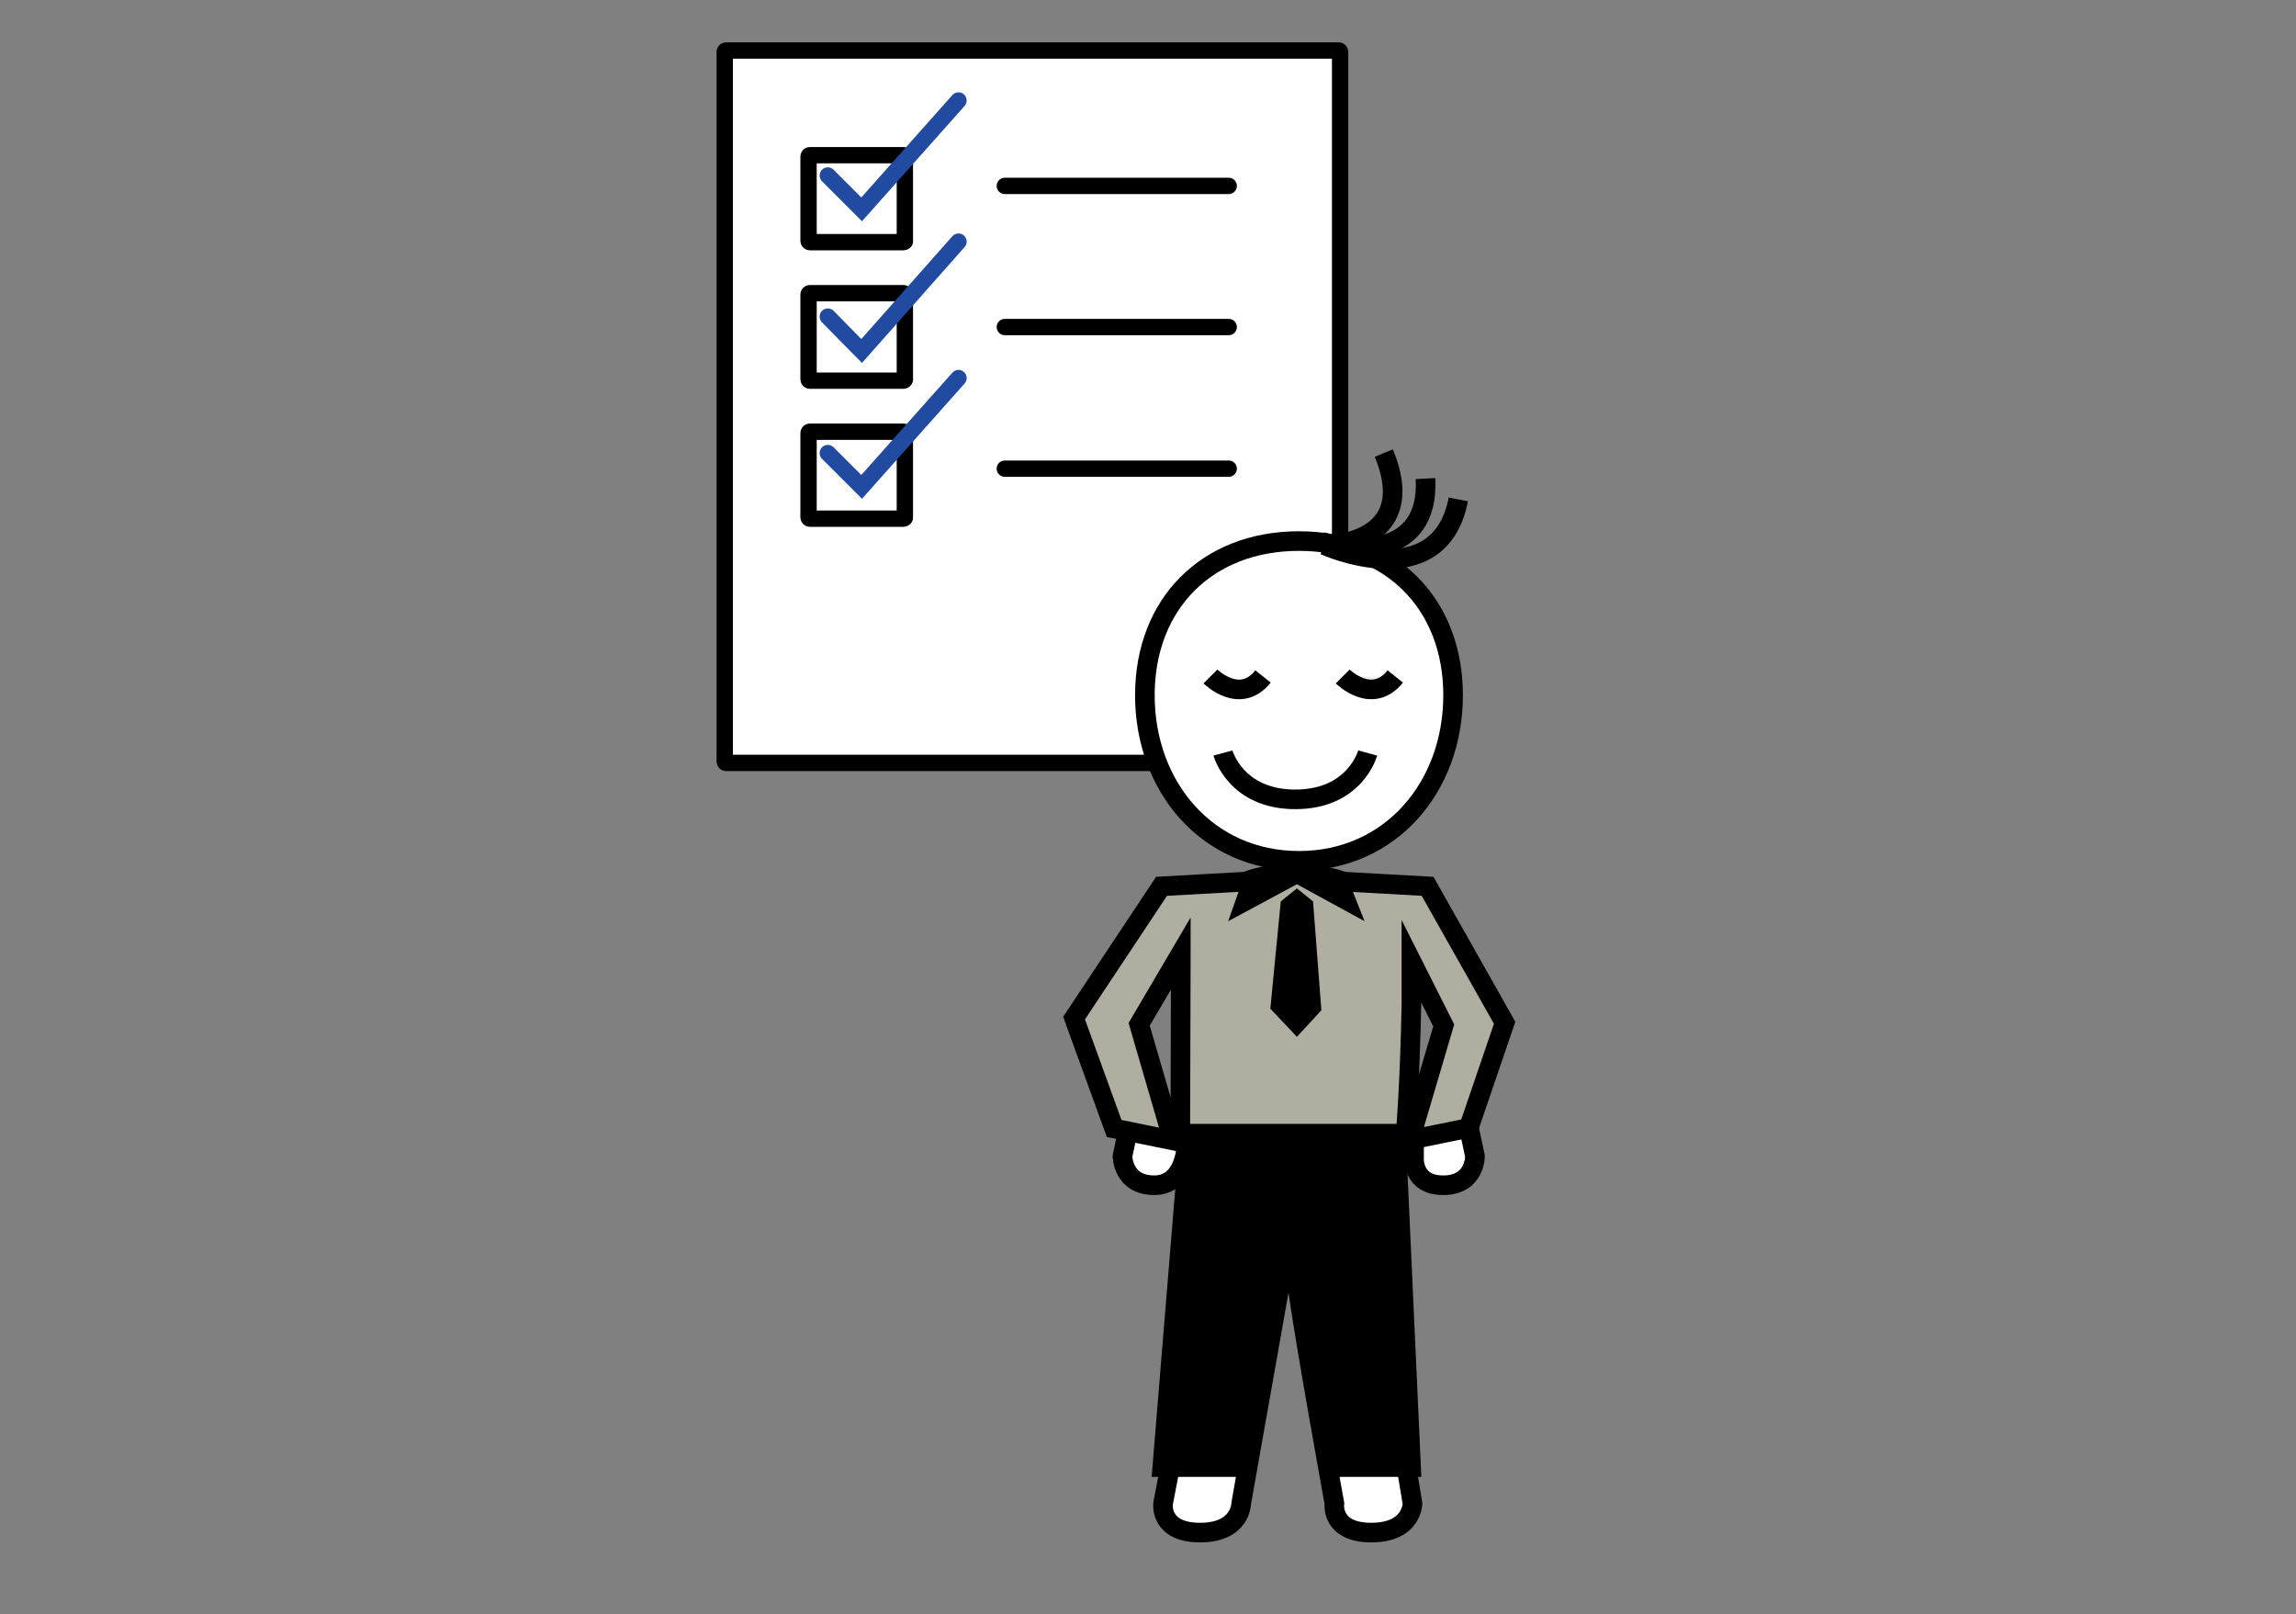 <?xml version="1.0" encoding="utf-8"?>
<!-- Generator: Adobe Illustrator 18.1.1, SVG Export Plug-In . SVG Version: 6.00 Build 0)  -->
<!DOCTYPE svg PUBLIC "-//W3C//DTD SVG 1.1//EN" "http://www.w3.org/Graphics/SVG/1.1/DTD/svg11.dtd">
<svg version="1.1" id="Layer_1" xmlns="http://www.w3.org/2000/svg" xmlns:xlink="http://www.w3.org/1999/xlink" x="0px" y="0px"
	 viewBox="0 0 441 310" enable-background="new 0 0 441 310" xml:space="preserve">
<rect x="0" y="0" width="441" height="310" fill="#808080" stroke="none"/>
<path fill="#FFFFFF" stroke="#000000" stroke-width="3.138" stroke-miterlimit="10" d="M257.1,146.5H139.5c-0.2,0-0.3-0.1-0.3-0.3
	V10c0-0.2,0.1-0.3,0.3-0.3h117.6c0.2,0,0.3,0.1,0.3,0.3v136.2C257.4,146.3,257.3,146.5,257.1,146.5z"/>
<path fill="#FFFFFF" stroke="#000000" stroke-width="3.138" stroke-linecap="round" stroke-miterlimit="10" d="M173.5,46.5h-17.9
	c-0.2,0-0.3-0.1-0.3-0.3V30.1c0-0.2,0.1-0.3,0.3-0.3h17.9c0.2,0,0.3,0.1,0.3,0.3v16.1C173.9,46.4,173.7,46.5,173.5,46.5z"/>
<path fill="#FFFFFF" stroke="#000000" stroke-width="3.138" stroke-linecap="round" stroke-miterlimit="10" d="M173.5,73.1h-17.9
	c-0.2,0-0.3-0.1-0.3-0.3V56.6c0-0.2,0.1-0.3,0.3-0.3h17.9c0.2,0,0.3,0.1,0.3,0.3v16.1C173.9,72.9,173.7,73.1,173.5,73.1z"/>
<path fill="#FFFFFF" stroke="#000000" stroke-width="3.138" stroke-linecap="round" stroke-miterlimit="10" d="M173.5,99.6h-17.9
	c-0.2,0-0.3-0.1-0.3-0.3V83.2c0-0.2,0.1-0.3,0.3-0.3h17.9c0.2,0,0.3,0.1,0.3,0.3v16.1C173.9,99.4,173.7,99.6,173.5,99.6z"/>
<polyline fill="none" stroke="#214BA0" stroke-width="3.138" stroke-linecap="round" stroke-miterlimit="10" points="159,33.7 
	165.5,40.2 184.1,19.3 "/>
<polyline fill="none" stroke="#214BA0" stroke-width="3.138" stroke-linecap="round" stroke-miterlimit="10" points="159,60.8 
	165.5,67.4 184.1,46.4 "/>
<polyline fill="none" stroke="#214BA0" stroke-width="3.138" stroke-linecap="round" stroke-miterlimit="10" points="159,87 
	165.5,93.5 184.1,72.6 "/>
<line fill="none" stroke="#000000" stroke-width="3.138" stroke-linecap="round" stroke-miterlimit="10" x1="193" y1="35.7" x2="236" y2="35.7"/>
<line fill="none" stroke="#000000" stroke-width="3.138" stroke-linecap="round" stroke-miterlimit="10" x1="193" y1="62.8" x2="236" y2="62.8"/>
<line fill="none" stroke="#000000" stroke-width="3.138" stroke-linecap="round" stroke-miterlimit="10" x1="193" y1="90" x2="236" y2="90"/>
<g>
	<path fill="#FFFFFF" stroke="#000000" stroke-width="3.765" stroke-miterlimit="10" d="M227,215.9c1.2,3,0.9,3.7,0.9,3.7
		s0,8-6.2,8c-6.1,0-6.1-5.6-6.1-5.6l1.6-7.5L227,215.9z"/>
	<g>
		<path fill="#FFFFFF" stroke="#000000" stroke-width="3.765" stroke-miterlimit="10" d="M271.6,216.9c0,3.8,0,5.1,0,5.1
			s-0.6,5.6,5.6,5.6c6.2,0,6.1-5.6,6.1-5.6l-1.6-7.5L271.6,216.9z"/>
		<path fill="#B0AEA1" stroke="#000000" stroke-width="3.765" stroke-miterlimit="10" d="M226.8,184.9l-0.1,32.8H270
			c0,0,0.8-9.4,1.1-25.1l0-8l6.2,12.3l-6.5,22l11.3-2.3l6.9-20.2l-14.8-26.2l-16.1-0.9c-2.6-0.9-5.5-1.5-9-1.5h-0.9
			c-3.5,0-6.4,0.5-9,1.5l-16.1,0.9l-16.8,25.3l7.7,21.2l11.3,2.3l-6.5-22.3l8-13.6L226.8,184.9z"/>
		<path fill="#FFFFFF" stroke="#000000" stroke-width="3.765" stroke-miterlimit="10" d="M279.1,133.5c0,17.6-12,31.8-29.6,31.8
			s-29.6-14.2-29.6-31.8s12-29.6,29.6-29.6S279.1,115.9,279.1,133.5z"/>
		<path fill="none" stroke="#000000" stroke-width="3.765" stroke-miterlimit="10" d="M234.9,144.6c0,0,2.4,8.9,13.9,8.9
			c11.5,0,13.9-8.9,13.9-8.9"/>
		<path fill="#FFFFFF" stroke="#000000" stroke-width="3.765" stroke-miterlimit="10" d="M231.2,244.7c0,3.8-7.8,44-7.8,44
			s-0.8,5.6,7.1,5.6c7.9,0,7.9-5.6,7.9-5.6l7.8-44L231.2,244.7z"/>
		<path fill="#FFFFFF" stroke="#000000" stroke-width="3.765" stroke-miterlimit="10" d="M249,244.7c0,3.8,7.3,44,7.3,44
			s-0.8,5.6,7.1,5.6c7.9,0,7.9-5.6,7.9-5.6l-7.3-44L249,244.7z"/>
		<path d="M239.1,167.8l-3.2,9.1l13.2-7.1l13,7.1l-3.5-8.8c0,0-7.4-2.5-9.9-2.5C246.1,165.6,239.1,167.8,239.1,167.8z"/>
		<path fill="#EFEFE7" stroke="#000000" stroke-width="3.765" stroke-miterlimit="10" d="M257.9,129.9c0,0,5.6,5.6,10.1,0"/>
		<path fill="none" stroke="#000000" stroke-width="3.765" stroke-miterlimit="10" d="M232.5,129.9c0,0,5.6,5.6,10.1,0"/>
		<polygon points="226.6,217.8 270,217.8 273,283.6 256.6,283.6 249.1,244.7 245.1,244.7 237.6,283.6 221.2,283.6 		"/>
		<path fill="none" stroke="#000000" stroke-width="3.765" stroke-miterlimit="10" d="M254.4,104.7c0,0,22.1,10,25.7-8.8"/>
		<path fill="none" stroke="#000000" stroke-width="3.765" stroke-miterlimit="10" d="M253.7,104c5.9,2,20.9,3.3,20.1-12.1"/>
		<path fill="none" stroke="#000000" stroke-width="3.765" stroke-miterlimit="10" d="M254.4,104.7c0,0,18.7,0.1,11.4-17.7"/>
		<polygon points="249.1,170.6 246,173.1 244,193.7 249.1,199.1 253.8,194 252.2,173.1 		"/>
	</g>
</g>
</svg>
